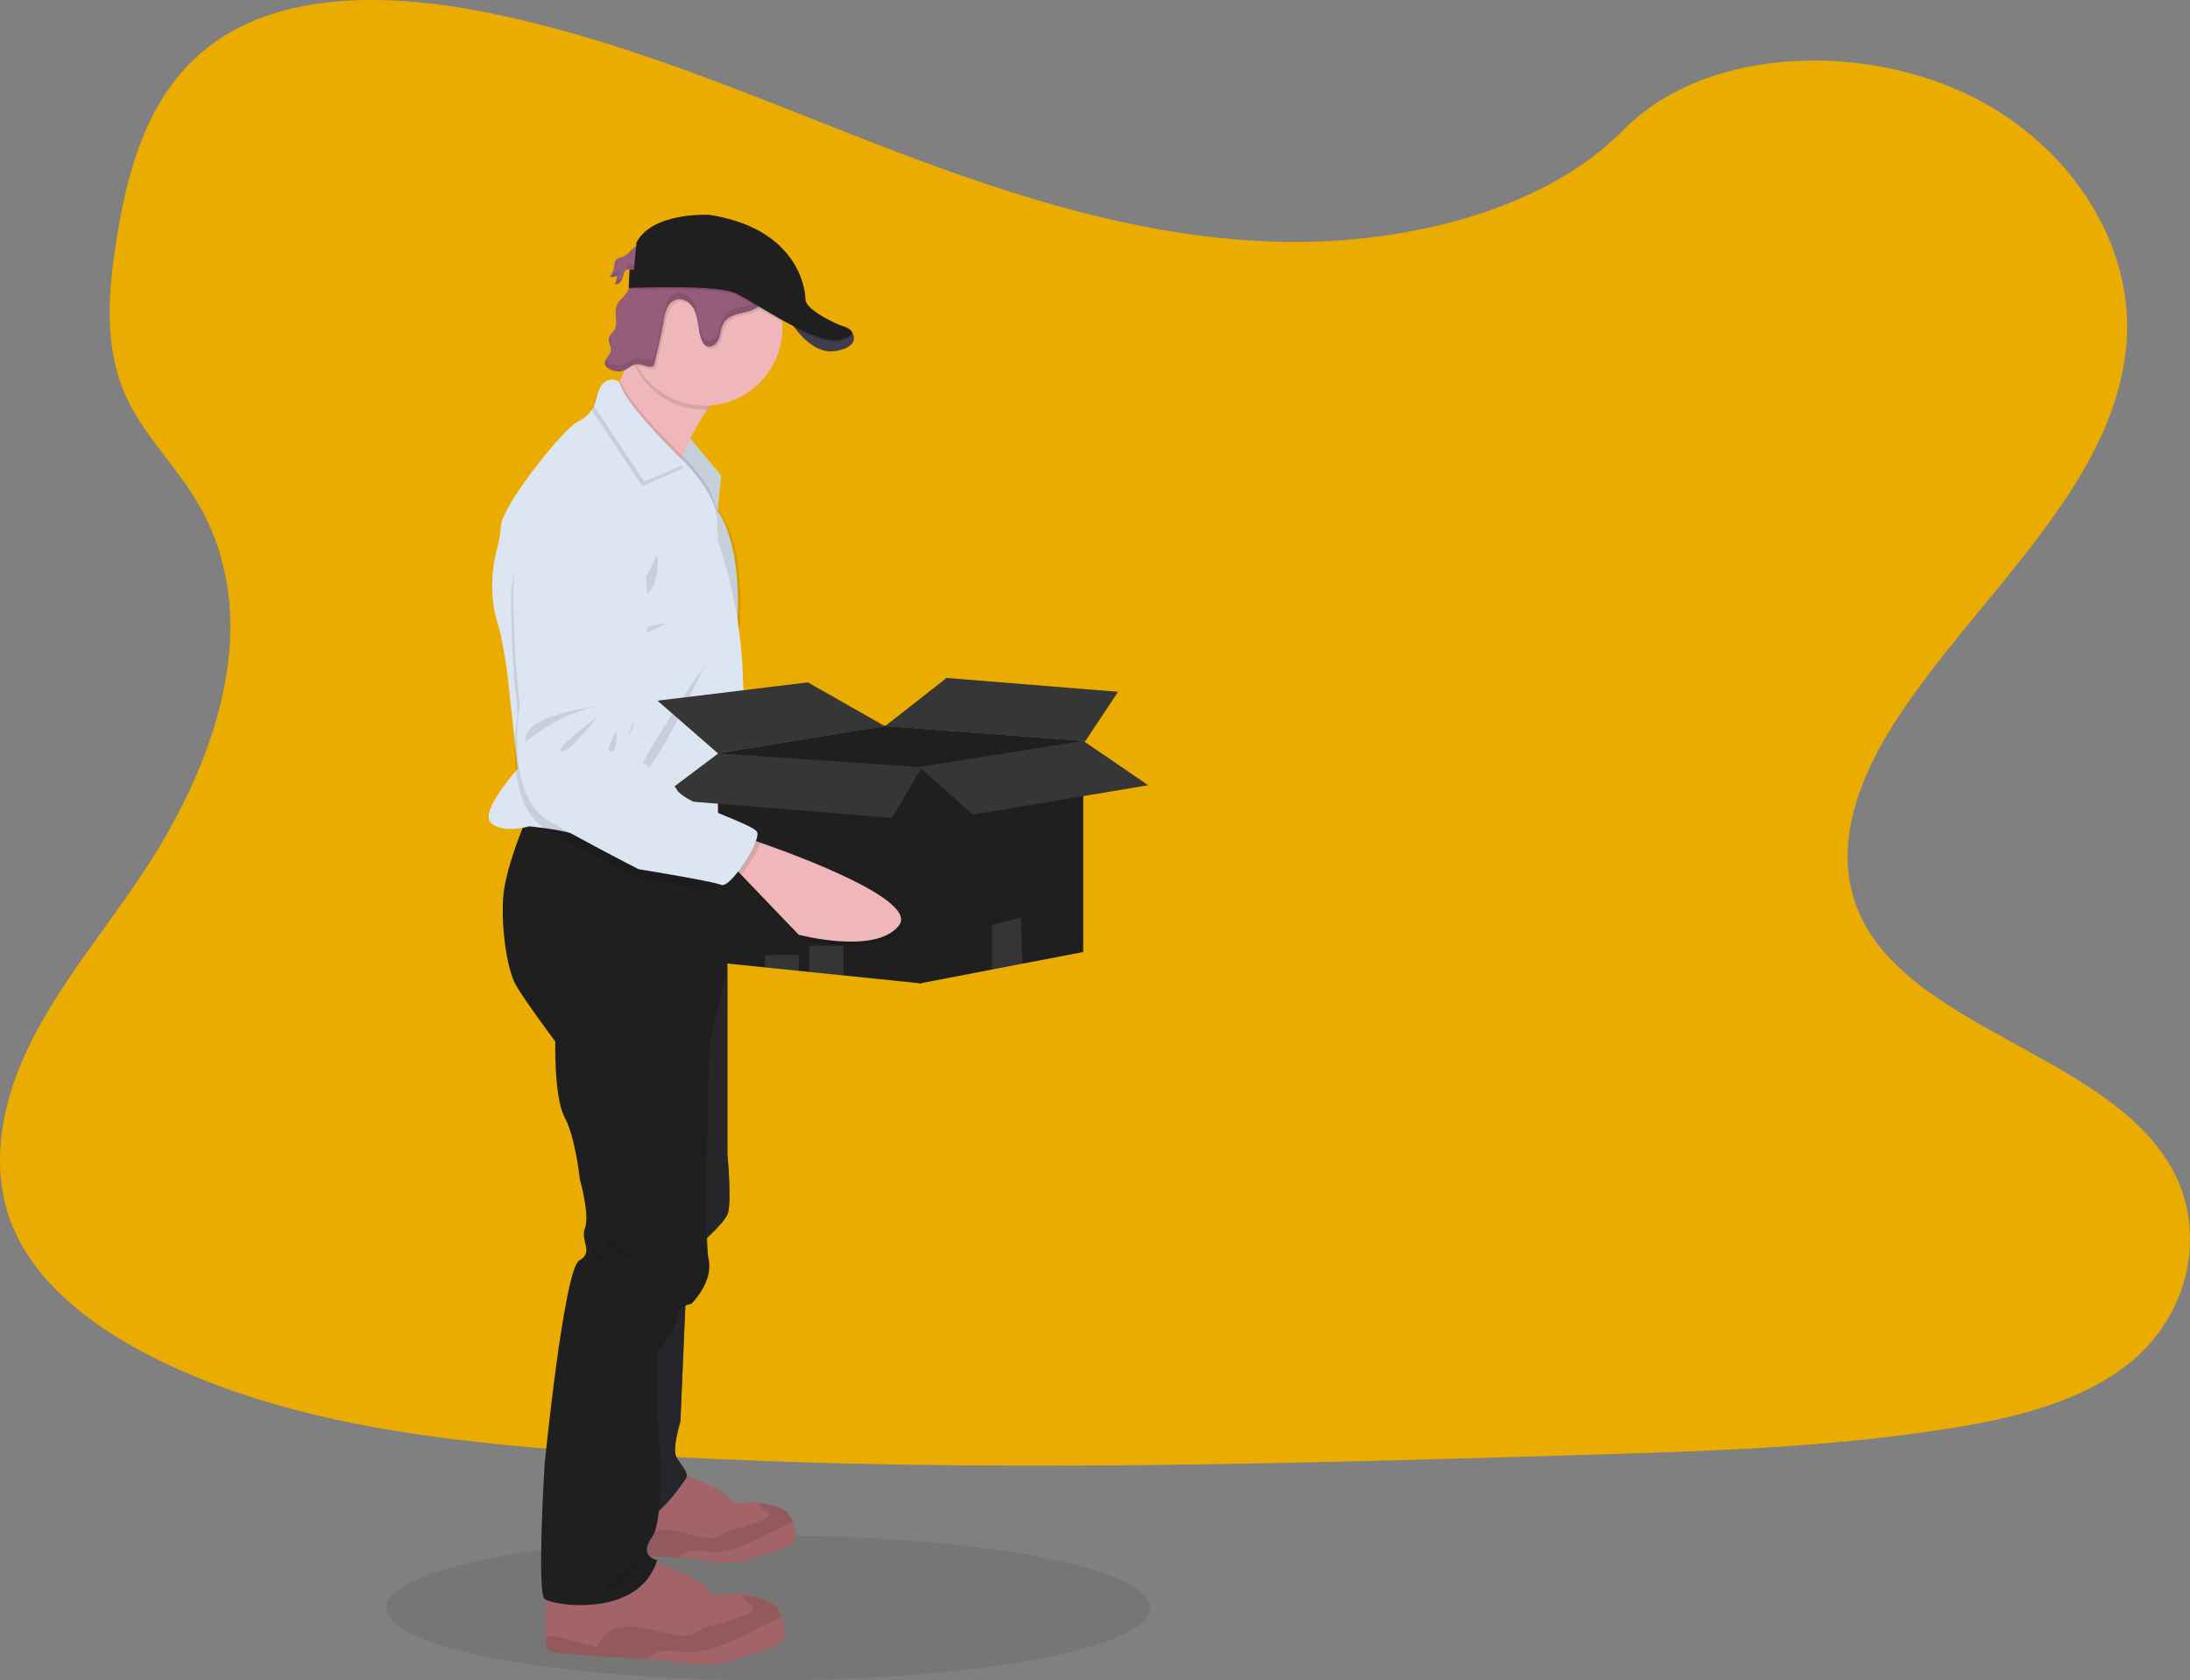 <svg id="Component_76_1" data-name="Component 76 – 1" xmlns="http://www.w3.org/2000/svg" width="6364.012" height="4883.129" viewBox="0 0 6364.012 4883.129">
  <rect x="0" y="0" width="6364.012" height="4883.129" fill="#808080" stroke="none"/>
  <ellipse id="Ellipse_14" data-name="Ellipse 14" cx="1110.108" cy="210.296" rx="1110.108" ry="210.296" transform="translate(1122.3 4462.537)" fill="#1f1f1f" opacity="0.1"/>
  <path id="Path_5" data-name="Path 5" d="M3792.775,757.261C3384.79,743.14,2996.22,611.39,2625.176,467.284S1886.616,163.564,1488.4,87.225c-256.125-49.107-549.065-56.1-755.39,81.068C534.378,300.673,470.2,528.557,435.723,740.177c-25.972,159.235-41.227,326.855,29.88,475.941,49.422,103.509,137.046,190.5,197.689,289.662,210.99,344.947,61.841,770.33-166.737,1107.145C389.389,2770.9,264.888,2921.813,182.119,3089.811s-121.034,361.147-48.6,532.99c71.738,170.2,242.761,297.794,428.031,387.623,376.277,182.5,819.5,234.692,1252.007,264.32,957.113,65.434,1919.27,37.13,2878.905,8.7,355.158-10.464,711.83-21.118,1061.189-76.024,194.032-30.511,394.306-78.924,535.2-195.8,178.777-148.33,223.094-399.475,103.258-585.438-200.967-312.041-756.462-389.515-897.1-724.312-77.285-184.324,2.08-389.578,114.478-560.475,241.059-366.695,645.072-688.38,666.316-1107.46C6290.421,746.1,6096.2,457.828,5795.885,321.6c-314.751-142.782-751.293-124.816-983.4,111.515C4573.254,676.193,4153.039,769.806,3792.775,757.261Z" transform="translate(-95.226 -55.033)" fill="#ebac01"/>
  <path id="Path_7" data-name="Path 7" d="M969.927,655.938c-63.038,90.208-289.662,42.425-289.662,42.425L504.64,534.022,481,511.769l39.651-84.219s12.608,3.467,34.23,9.645C668.414,470.164,1023.131,580.1,969.927,655.938Z" transform="translate(1950.861 1920.739)" fill="#efb7b9"/>
  <path id="Path_8" data-name="Path 8" d="M554.755,437.195c-7.754,26.98-29,67.388-50.115,96.827L481,511.769l39.651-84.219S533.385,431.017,554.755,437.195Z" transform="translate(1950.861 1920.739)" opacity="0.1"/>
  <path id="Path_9" data-name="Path 9" d="M526.908,280.649s-161.883,71.8-153.94,248.12a2906.992,2906.992,0,0,0,37.067,338.9s-33.1,265.328,104.707,333.725,265.329,124.627,265.329,124.627,215.592,23.2,242.383,32.78,110.507-136.92,95.062-159.74-213.322-70.667-238.537-108.742-83.526-61.588-83.526-61.588-60.2-36.436-64.3-69.342,11.788-57.428,15.823-71.864,14.247-153.814,14.247-153.814S829.178,237.593,526.908,280.649Z" transform="translate(1376.376 1127.547)" fill="#dce6f2"/>
  <path id="Path_10" data-name="Path 10" d="M584.1,370.39S362.017,407.583,383.513,485.309C383.513,485.309,464.14,401.4,584.1,370.39Z" transform="translate(1426.032 1617.571)" opacity="0.1"/>
  <path id="Path_11" data-name="Path 11" d="M499.611,375.38S377.506,475.044,401.4,480.15,499.611,375.38,499.611,375.38Z" transform="translate(1512.224 1644.037)" opacity="0.1"/>
  <path id="Path_12" data-name="Path 12" d="M439.786,380.89s-32.717,67.01-12.608,62.471S439.786,380.89,439.786,380.89Z" transform="translate(1630.738 1673.261)" opacity="0.1"/>
  <path id="Path_13" data-name="Path 13" d="M1130.59,1231.57l-13.49-3.845c3.845-12.608,4.917-22.82,1.765-27.548-15.445-22.82-213.2-70.6-238.348-108.741s-83.526-61.588-83.526-61.588-60.2-36.436-64.3-69.343,11.788-57.428,15.823-71.864,14.247-153.877,14.247-153.877,67.766-496.05-234.5-452.995c0,0-161.883,71.864-154,248.182a2898.962,2898.962,0,0,0,37.13,338.9s-33.1,265.328,104.707,333.725S781.42,1327.2,781.42,1327.2s215.529,23.135,242.383,32.78c10.149,3.656,28.493-15.192,46.459-41.1l10.212,9.519L1256.1,1492.676s226.624,47.846,289.662-42.362C1599.029,1374.415,1244.375,1264.476,1130.59,1231.57Z" transform="translate(1383.221 1133.487)" opacity="0.1"/>
  <path id="Path_14" data-name="Path 14" d="M414.3,203.944a53.582,53.582,0,0,0-17.462,6.745c-6.3,5.232-6.3,14.184-7.88,22a72.373,72.373,0,0,1-12.608,30.132,45.323,45.323,0,0,0,20.992-3.467,108.035,108.035,0,0,1-6.3,25.215,20.424,20.424,0,0,0,18.912-11.536,121.413,121.413,0,0,0,7.88-22.126,18.222,18.222,0,0,1,3.026-6.3c5.8-6.871,16.579-3.782,25.531-2.9A41.921,41.921,0,0,0,484.713,223.3c9.519-14.436,10.086-51.376-12.608-55.285C448.4,164.1,433.652,196.758,414.3,203.944Z" transform="translate(1395.813 542.473)" fill="#965d7b"/>
  <g id="Group_1" data-name="Group 1" transform="translate(1773.109 751.524)" opacity="0.1">
    <path id="Path_15" data-name="Path 15" d="M387.88,183.643c.567-3.089.946-6.3,1.639-9.393h0c-5.989,5.232-6.3,14.121-7.88,22a69.325,69.325,0,0,1-3.719,13.3,72.234,72.234,0,0,0,9.96-25.909Z" transform="translate(-368.968 -174.25)"/>
    <path id="Path_16" data-name="Path 16" d="M397.429,205.215a104.829,104.829,0,0,0,6.3-25.215,45.133,45.133,0,0,1-19.983,3.467,72.933,72.933,0,0,1-7.249,12.607,44.883,44.883,0,0,0,20.928-3.4,104.809,104.809,0,0,1-6.3,25.215,20.487,20.487,0,0,0,18.912-11.536,47.052,47.052,0,0,0,3.782-9.015,18.912,18.912,0,0,1-16.39,7.88Z" transform="translate(-376.5 -143.753)"/>
    <path id="Path_17" data-name="Path 17" d="M413.953,190.195c-8.952-.883-19.794-3.971-25.594,2.9a19.48,19.48,0,0,0-3.026,6.3c-.567,1.639-1.072,3.341-1.513,5.043,5.989-4.728,15.7-2.206,23.829-1.387a42.11,42.11,0,0,0,38.327-18.407,34.928,34.928,0,0,0,4.224-9.9,41.984,41.984,0,0,1-36.247,15.445Z" transform="translate(-337.676 -171.598)"/>
  </g>
  <path id="Path_18" data-name="Path 18" d="M344.661,201l96.134,115.613L428.25,433.3,312.07,251.431Z" transform="translate(1655.198 1066.052)" fill="#dce6f2"/>
  <path id="Path_19" data-name="Path 19" d="M440.732,316.613l-11.789,109.75-.756,6.934L323.354,269.145,312.07,251.431l3.278-5.106L344.6,201l6.493,7.817Z" transform="translate(1655.198 1066.052)" opacity="0.1"/>
  <path id="Path_20" data-name="Path 20" d="M770.677,374.139c-32.528,9.33-63.606,41.353-90.649,80.248a684.869,684.869,0,0,0-48.918,84.093c-8.888,17.777-16.7,34.861-23.2,49.738l-4.539,10.59c-10.969,25.909-17.083,43.244-17.083,43.244s-249-187.224-209.6-199.832c13.238-4.224,30.637-32.591,47.846-68.334l2.143-4.539c10.906-22.946,21.622-48.54,31.141-72.62,19.479-49.485,33.915-92.477,33.915-92.477S869.963,345.771,770.677,374.139Z" transform="translate(1375.178 736.389)" fill="#efb7b9"/>
  <path id="Path_21" data-name="Path 21" d="M459.26,202.58s57.491,104.014,134.713,89.83,45.451-55.852,45.451-55.852Z" transform="translate(1835.555 727.532)" fill="#444053"/>
  <path id="Path_22" data-name="Path 22" d="M831.209,980.262c-50.935,23.261-166.106,0-166.106,0l-48.54-3.025C553.525,973.2,448,966.394,410.68,963.368c-54.466-4.476-41.1-26.792-41.1-26.792V801.737L633.836,734.79s104.455,35.743,133.074,66.947c27.17,29.754,43.055,6.872,91.532,15.444,2.4.441,4.917.946,7.565,1.576,46.018,10.527,70.981,14.688,85.732,52.826a177.124,177.124,0,0,1,7.123,24.585C972.479,957.568,882.082,957.127,831.209,980.262Z" transform="translate(1352.217 3550.293)" fill="#a36468"/>
  <path id="Path_23" data-name="Path 23" d="M951.739,802.262a197.5,197.5,0,0,1-29.754,15.256C887.314,833.34,854.344,852.63,819.3,867.57s-72.809,25.593-110.759,22.757c-19.857-1.45-40.156-6.3-59.13-.63a136.537,136.537,0,0,0-32.843,18.218C553.525,903.88,448,897.072,410.68,894.046c-54.466-4.476-41.1-26.792-41.1-26.792V851.5c1.954,0,4.16-.568,6.682-.757a119.021,119.021,0,0,1,38.454,5.736c27.359,7.438,54.591,14.751,81.95,22.063a64.743,64.743,0,0,1,31.519-40.218,100.478,100.478,0,0,1,50.809-11.662c42.425.567,82.58,20.676,124.942,22.693a68.842,68.842,0,0,0,34.608-5.8c5.8-2.9,10.906-7.124,16.579-10.339a121,121,0,0,1,28.556-9.645,628.915,628.915,0,0,0,81.635-26.35c7.564-2.962,16.39-8.321,15.381-16.39-1.324-10.717-18.155-11.978-22.568-21.812a12.61,12.61,0,0,1,.5-11.158c2.4.441,4.917.946,7.565,1.576C912.025,759.964,936.988,764.124,951.739,802.262Z" transform="translate(1352.217 3619.615)" opacity="0.1"/>
  <path id="Path_24" data-name="Path 24" d="M891.417,1063.605c-59.886,27.359-195.419,0-195.419,0l-57.05-3.341c-73.881-4.728-198.319-12.607-242.257-16.327-64.11-5.3-48.351-31.519-48.351-31.519V853.5l310.969-78.8S782.234,816.747,815.9,853.5c31.961,34.986,50.431,8.069,107.733,18.155,2.837.5,5.8,1.135,8.888,1.828,54.15,12.607,83.526,17.335,100.862,62.219a202.34,202.34,0,0,1,8.384,28.935C1057.4,1036.877,951.3,1036.31,891.417,1063.605Z" transform="translate(1238.175 3761.969)" fill="#a36468"/>
  <path id="Path_25" data-name="Path 25" d="M1033.254,853.862a234.654,234.654,0,0,1-34.986,17.966c-40.786,18.6-79.618,41.29-120.845,58.878s-85.669,30.07-130.364,26.792c-23.324-1.7-47.216-7.564-69.342-.756a160.763,160.763,0,0,0-38.769,21.685C565.067,973.7,440.629,965.818,396.691,962.1c-64.11-5.3-48.351-31.519-48.351-31.519V912.046a78.889,78.889,0,0,1,7.88-.883,138.324,138.324,0,0,1,45.262,6.745l96.386,25.973a76.276,76.276,0,0,1,37.382-47.342A117.631,117.631,0,0,1,595.073,882.8c49.927.693,97.142,24.332,147.006,26.728a81.387,81.387,0,0,0,40.6-6.745c6.871-3.467,12.608-8.447,19.542-12.167a137.1,137.1,0,0,1,33.6-11.346,754.624,754.624,0,0,0,95.566-31.016c8.888-3.529,19.29-9.833,18.092-19.289-1.576-12.607-21.37-14.121-26.6-25.72a15.193,15.193,0,0,1,.63-13.112c2.837.5,5.8,1.135,8.889,1.828C986.542,804.062,1015.918,808.979,1033.254,853.862Z" transform="translate(1238.175 3843.808)" opacity="0.1"/>
  <path id="Path_26" data-name="Path 26" d="M585.357,647.54l-16.831,396.071s-25.216,80.878-11.536,104.014,36.751,46.207,28.367,59.886S476.111,1369.079,443.52,1312.344s-64.74-302.585-64.74-302.585L408.849,706.1Z" transform="translate(1408.702 3087.532)" fill="#444053"/>
  <path id="Path_27" data-name="Path 27" d="M502.688,491l46.774,62.534v543.9s13.679,144.989,0,174.932-83.022,89.83-83.022,89.83L408.13,1062.759l12.608-316.769Z" transform="translate(1564.37 2257.268)" fill="#444053"/>
  <path id="Path_28" data-name="Path 28" d="M585.357,647.54l-16.831,396.071s-25.216,80.878-11.536,104.014,36.751,46.207,28.367,59.886S476.111,1369.079,443.52,1312.344s-64.74-302.585-64.74-302.585L408.849,706.1Z" transform="translate(1408.702 3087.532)" fill="#1f1f1f" opacity="0.8"/>
  <path id="Path_29" data-name="Path 29" d="M502.688,491l46.774,62.534v543.9s13.679,144.989,0,174.932-83.022,89.83-83.022,89.83L408.13,1062.759l12.608-316.769Z" transform="translate(1564.37 2257.268)" fill="#1f1f1f" opacity="0.8"/>
  <path id="Path_30" data-name="Path 30" d="M979.762,581.492v294.2l-52.511,229.019s-16.831,552.658-2.143,619.857-50.431,130.3-50.431,130.3-37.823,4.224-37.823,33.6-63.039,113.469-63.039,113.469l2.08,163.9s27.359,306.808-14.688,365.623,14.688,67.262,14.688,67.262C723.384,2771.008,471.23,2731.1,448.474,2712.193s0-390.839,0-390.839,56.356-567.346,100.483-592.562,2.143-56.735,16.832-94.558S551.1,1493.47,551.1,1493.47s-12.608-121.917-44.127-180.731S479.615,1092.1,479.615,1092.1,391.361,974.411,365.137,928.2s-43.118-165.98-36.814-256.377c4.287-61.084,36.373-150.031,56.735-201.219,9.771-24.522,16.831-40.408,16.831-40.408l5.989,1.576,344.316,90.145Z" transform="translate(1134.07 1934.794)" fill="#1f1f1f"/>
  <path id="Path_31" data-name="Path 31" d="M698.913,374.51c-32.528,9.33-63.606,41.353-90.649,80.248H601.2A225.174,225.174,0,0,1,405.784,341.73a221.756,221.756,0,0,1-19.794-45.072C405.469,247.172,419.9,204.18,419.9,204.18S798.2,346.143,698.913,374.51Z" transform="translate(1446.942 736.018)" opacity="0.1"/>
  <path id="Path_32" data-name="Path 32" d="M835.107,395.956a225.363,225.363,0,1,1-421.6-110.444,220.208,220.208,0,0,1,23.829-34.419,228.07,228.07,0,0,1,51.817-45.514,225.362,225.362,0,0,1,345.64,173.86C834.918,384.987,835.107,390.471,835.107,395.956Z" transform="translate(1438.401 556.976)" fill="#efb7b9"/>
  <path id="Path_33" data-name="Path 33" d="M708.962,617.118l-.756,6.934-104.833-163.9C592.4,486.061,586.289,503.4,586.289,503.4s-249-187.476-209.6-200.084c13.238-4.224,30.637-32.591,47.846-68.334l2.143-4.539c18.281,54.465,124.5,163.333,168.691,206.955,5.106,5.043,9.33,9.2,12.608,12.229l6.745,6.3,3.53,3.53C634.325,476.038,702.154,549.163,708.962,617.118Z" transform="translate(1375.178 875.297)" opacity="0.1"/>
  <path id="Path_34" data-name="Path 34" d="M1062.974,1174.785,1051.5,1544l-2.017,65.749s-135.911-12.608-262.744-26.476c-102.122-11.158-198.382-23.2-213.2-30.259-18.911-8.888-59.445-15.76-91.406-20.109-24.711-3.341-44.127-5.106-44.127-5.106s-7.249,2.143-18.407,4.161c-24.333,4.413-67.073,8.006-91.973-13.616-31.834-27.674,51.818-128.22,72.683-152.364l4.6-5.232-7.88-72.809-20.487-188.8S363.941,990.4,345.029,932.087a308.13,308.13,0,0,1-10.906-50.746,406.467,406.467,0,0,1,10.591-159.235,347.236,347.236,0,0,0,11.347-67.389c3.152-58.31,181.236-283.673,225.363-304.161a93.549,93.549,0,0,0,45.136-45.009,85.982,85.982,0,0,0,6.871-19.6c18.912-81.95,66.758-49.422,66.758-49.422,11.536,64.11,190.124,233.81,190.124,233.81l3.53,3.53c17.714,18.155,96.638,103.383,91.028,176.13a213.513,213.513,0,0,0,11.914,79.681,1347.454,1347.454,0,0,1,62.093,353.015Z" transform="translate(1099.523 873.756)" fill="#dce6f2"/>
  <path id="Path_35" data-name="Path 35" d="M467.782,310.45s-44.127,107.165-77.222,124.5S483.541,471.513,467.782,310.45Z" transform="translate(1441.679 1299.658)" opacity="0.1"/>
  <path id="Path_36" data-name="Path 36" d="M488.241,342.2S387.38,354.808,387.38,373.719,488.241,342.2,488.241,342.2Z" transform="translate(1454.315 1468.055)" opacity="0.1"/>
  <path id="Path_37" data-name="Path 37" d="M582.058,361.7S435.493,673.74,394.518,683.2,582.058,361.7,582.058,361.7Z" transform="translate(1466.089 1571.48)" opacity="0.1"/>
  <path id="Path_38" data-name="Path 38" d="M635.536,475.81l-121.223,52.7L368,307.5a85.985,85.985,0,0,0,6.871-19.6c18.912-81.95,66.758-49.422,66.758-49.422,11.536,64.11,190.124,233.81,190.124,233.81Z" transform="translate(1351.526 884.098)" opacity="0.1"/>
  <path id="Path_39" data-name="Path 39" d="M636.535,473.81l-121.223,52.7L369,305.5a86,86,0,0,0,6.871-19.6c18.912-81.95,66.758-49.422,66.758-49.422,11.536,64.11,190.124,233.81,190.124,233.81Z" transform="translate(1356.83 873.491)" fill="#dce6f2"/>
  <path id="Path_40" data-name="Path 40" d="M994.374,1282.593s-135.911-12.608-262.744-26.476L959.2,1315.688v69.343c-9.96,9.014-18.6,13.679-24.207,11.284-26.224-11.032-240.24-45.7-240.24-45.7s-124.312-63.039-258.458-138.685a103.691,103.691,0,0,1-9.456-5.926,149.023,149.023,0,0,1-39.714-39.777c-24.774-35.869-36.877-81.95-42.11-127.149a549.844,549.844,0,0,1-3.278-78.042,639.905,639.905,0,0,1,8.068-88.191,2900.106,2900.106,0,0,1-18.912-340.408c1.576-176.507,167.052-239.546,167.052-239.546C802.107,266.1,707.8,757.8,707.8,757.8s-17.588,138.685-22.378,152.868-22,37.823-19.668,70.918,60.454,72.684,60.454,72.684,56.735,26.6,80.122,66c17.021,29.061,127.59,68.46,190.061,96.575Z" transform="translate(1154.634 1200.913)" opacity="0.1"/>
  <path id="Path_41" data-name="Path 41" d="M812.851,280.69a71.362,71.362,0,0,1-6.3,30.132,186.266,186.266,0,0,1-11.221,22.442,103.381,103.381,0,0,1-27.611,34.293c-14.562,10.4-32.969,13.3-50.431,17.525s-35.617,10.969-45.577,25.846a90.393,90.393,0,0,0-10.654,30.889,66.442,66.442,0,0,1-12.608,29.88,24.775,24.775,0,0,1-29.5,7.06,29.816,29.816,0,0,1-11.41-14.688c-7.186-16.2-9.014-34.167-11.914-51.629s-7-35.428-17.714-49.485-29.691-23.324-46.522-17.84a44.822,44.822,0,0,0-25.215,24.459,140.2,140.2,0,0,0-9.519,34.8q-11.725,64.173-27.674,127.59a11.721,11.721,0,0,1-2.08,4.791,9.079,9.079,0,0,1-6.3,2.647c-14.121,1.891-27.674-8.006-41.92-6.934a24.08,24.08,0,0,0-4.35.694,225.237,225.237,0,0,1,22.757-257.2l1.135-.315a67.958,67.958,0,0,0,25.215-15.886,266.126,266.126,0,0,0,25.216-29.187l5.043-6.3a287.52,287.52,0,0,1,49.17-46.712,50.433,50.433,0,0,1,16.768-9.078,49.674,49.674,0,0,1,15.885-.5,400.743,400.743,0,0,0,65.623,2.458,420.971,420.971,0,0,1,46.081-4.665c39.9,1.135,73.944,29.313,99.16,60.2C799.928,241.795,812.032,260.013,812.851,280.69Z" transform="translate(1438.027 532.297)" opacity="0.1"/>
  <path id="Path_42" data-name="Path 42" d="M439.053,321.325c-8.762,14.373-24.585,24.144-30.51,39.9-8.7,22.883,5.989,51.376-7.5,71.8-4.476,6.871-11.851,11.977-14.373,19.857-4.286,13.3,7.438,27.485,4.413,41.164s-21.055,25.215-16.264,38.58a25.216,25.216,0,0,0,13.869,12.608,54.215,54.215,0,0,0,31.519,7c17.209-2.837,30.006-19.731,47.468-20.992,14.184-1.009,27.737,8.825,41.857,7a9.455,9.455,0,0,0,6.3-2.71,10.905,10.905,0,0,0,2.08-4.791q15.886-63.354,27.737-127.59a137.427,137.427,0,0,1,9.456-34.8,45.2,45.2,0,0,1,25.215-24.459c16.831-5.421,35.743,3.782,46.522,17.84s14.877,32.024,17.777,49.485,4.728,35.428,11.851,51.629A30.132,30.132,0,0,0,667.947,477.6c9.456,5.484,22.19,1.135,29.439-7.06a65.751,65.751,0,0,0,12.607-29.943,90.026,90.026,0,0,1,10.654-30.826c9.96-14.877,28.178-21.622,45.577-25.846s35.743-7.186,50.431-17.588a103.754,103.754,0,0,0,27.611-34.23c9.33-16.264,18.029-33.915,17.272-52.637-.819-20.424-12.923-38.643-25.846-54.528-25.215-30.889-59.319-59.067-99.222-60.139a392.1,392.1,0,0,0-46.081,4.665,394.46,394.46,0,0,1-65.623-2.521,51.562,51.562,0,0,0-15.885.567,47.533,47.533,0,0,0-16.705,9.078,287.644,287.644,0,0,0-49.233,46.648,361.3,361.3,0,0,1-30.385,35.3,68.4,68.4,0,0,1-25.216,15.949c-6.3,1.765-12.608.5-18.6,2.458C450.148,282.808,447.69,307.078,439.053,321.325Z" transform="translate(1383.415 527.152)" fill="#965d7b"/>
  <path id="Path_43" data-name="Path 43" d="M593.973,292.347c-50.431,9.267-92.225-31.519-115.36-61.273A247.2,247.2,0,0,1,459.26,202.58l173.1,32.654,7,1.324S671.2,278.226,593.973,292.347Z" transform="translate(1835.555 727.532)" fill="#1f1f1f" opacity="0.1"/>
  <g id="Group_2" data-name="Group 2" transform="translate(1757.12 800.379)" opacity="0.1">
    <path id="Path_44" data-name="Path 44" d="M381.24,234.537a52.507,52.507,0,0,0-3.656-24.207c0,.63-.567,1.261-.756,1.891-2.711,8.447.946,17.209,3.278,25.972A18.91,18.91,0,0,0,381.24,234.537Z" transform="translate(-363.864 -31.742)"/>
    <path id="Path_45" data-name="Path 45" d="M379.425,197.8a140.092,140.092,0,0,0,.5,26.161,140.448,140.448,0,0,0-.5-26.161Z" transform="translate(-347.045 -98.199)"/>
    <path id="Path_46" data-name="Path 46" d="M844.145,222.66a103.386,103.386,0,0,1-27.611,34.293c-14.562,10.4-32.906,13.3-50.431,17.525s-35.617,10.969-45.577,25.846a90.83,90.83,0,0,0-10.654,30.889,66,66,0,0,1-12.607,29.943c-7.25,8.2-19.983,12.608-29.439,7.06a30.132,30.132,0,0,1-11.473-14.751c-7.124-16.2-9.015-34.1-11.852-51.629s-7.06-35.428-17.777-49.485-29.691-23.324-46.522-17.84a45.009,45.009,0,0,0-25.215,24.459,137.4,137.4,0,0,0-9.456,34.8Q533.743,358,517.795,421.357a10.9,10.9,0,0,1-2.08,4.791,9.455,9.455,0,0,1-6.3,2.711c-14.121,1.828-27.674-8.006-41.858-7-17.462,1.261-30.258,18.155-47.468,20.929a53.268,53.268,0,0,1-31.519-7A33.726,33.726,0,0,1,377.03,427.6a17.019,17.019,0,0,0-2.332,14.688,24.584,24.584,0,0,0,13.868,12.608,53.268,53.268,0,0,0,31.52,7c17.209-2.774,30.006-19.668,47.468-20.929,14.184-1.009,27.737,8.825,41.858,7a9.456,9.456,0,0,0,6.3-2.71,10.9,10.9,0,0,0,2.08-4.791q15.885-63.039,27.737-127.59a137.42,137.42,0,0,1,9.456-34.8A45.009,45.009,0,0,1,580.2,253.612c16.831-5.484,35.743,3.782,46.522,17.84S641.6,303.475,644.5,320.937s4.728,35.427,11.851,51.629a30.132,30.132,0,0,0,11.473,14.751c9.456,5.484,22.189,1.135,29.439-7.06a66,66,0,0,0,12.608-29.943,90.83,90.83,0,0,1,10.654-30.889c9.96-14.877,28.178-21.559,45.577-25.846s35.743-7.123,50.431-17.525a103.379,103.379,0,0,0,27.611-34.293c9.33-16.2,18.029-33.852,17.272-52.574a67.7,67.7,0,0,0-.756-7.186,123.875,123.875,0,0,1-16.516,40.66Z" transform="translate(-373.964 -182)"/>
  </g>
  <path id="Path_47" data-name="Path 47" d="M782.078,285.911a222.715,222.715,0,0,1,28.052,93.612C753.963,348,701.136,313.4,674.471,301.355c-46.459-20.992-220.194-17.84-285.5-15.886A220.184,220.184,0,0,1,412.8,251.05a228.067,228.067,0,0,1,52.007-45.514,225.488,225.488,0,0,1,317.588,80.248Z" transform="translate(1462.748 557.019)" opacity="0.1"/>
  <path id="Path_48" data-name="Path 48" d="M609.733,265.618c-30.321,9.33-79.807-8.7-131.12-34.545A247.2,247.2,0,0,1,459.26,202.58l173.1,32.654C643.837,243.051,646.737,254.208,609.733,265.618Z" transform="translate(1835.555 727.532)" opacity="0.1"/>
  <path id="Path_49" data-name="Path 49" d="M619.669,154.321s-165.476-9.456-212,80.374l-7.5,79.618-12.608-1.387-2.521,54.15s252.91-11.032,310.465,14.94S931.9,538.855,1003.574,516.792s-6.3-42.551-6.3-42.551-98.655-41.795-98.655-74.575S874.156,193.72,619.669,154.321Z" transform="translate(1441.904 470.055)" fill="#1f1f1f"/>
  <path id="Path_50" data-name="Path 50" d="M371.63,622.28s105.59,102.438,151.292,94.558C522.922,716.838,393.693,705.806,371.63,622.28Z" transform="translate(1370.779 2953.557)" opacity="0.1"/>
  <path id="Path_51" data-name="Path 51" d="M368.13,629.81s9.456,52.7,34.671,47.531S368.13,629.81,368.13,629.81Z" transform="translate(1352.216 2993.495)" opacity="0.1"/>
  <path id="Path_52" data-name="Path 52" d="M501.653,769.53S351.748,886.151,377.026,889.3,501.653,769.53,501.653,769.53Z" transform="translate(1384.169 3734.549)" opacity="0.1"/>
  <path id="Path_54" data-name="Path 54" d="M330.96,413.787l485.4-78.987V794.351L355.167,770.207Z" transform="translate(1756.387 1774.708)" fill="#1f1f1f"/>
  <path id="Path_56" data-name="Path 56" d="M407.96,334.8l582.1,43.56L957.845,778.276,407.96,794.351Z" transform="translate(2161.783 1774.708)" fill="#1f1f1f"/>
  <path id="Path_57" data-name="Path 57" d="M586.926,312.55,407.96,452.811l582.1,43.56,95.125-143.539Z" transform="translate(2163.783 1657.697)" fill="#363636"/>
  <path id="Path_58" data-name="Path 58" d="M303.08,367.795l436.983-53.2,224.165,127.4-485.4,78.987Z" transform="translate(1607.515 1668.516)" fill="#363636"/>
  <path id="Path_59" data-name="Path 59" d="M922.766,387.675v628.3l-227.38-23.324-98.907-10.086-30.132-3.152L467.5,969.268,330.96,955.273V347.33l485.333,33.032Z" transform="translate(1755.387 1842.165)" fill="#1f1f1f"/>
  <path id="Path_61" data-name="Path 61" d="M900.528,341.71V954.444L718.284,989.431l-88.632,17.021L424.84,1045.787v-628.3Z" transform="translate(2247.312 1812.357)" fill="#1f1f1f"/>
  <path id="Path_63" data-name="Path 63" d="M303.08,479.585,478.831,347.33l591.805,40.345L983.517,534.428Z" transform="translate(1608.515 1842.165)" fill="#363636"/>
  <path id="Path_65" data-name="Path 65" d="M900.528,341.71,424.84,417.483,579.663,556.167l509.54-85.48Z" transform="translate(2247.312 1811.357)" fill="#363636"/>
  <path id="Path_66" data-name="Path 66" d="M545.962,557.909,457.33,574.93V444l83.022-20.929Z" transform="translate(2425.635 2243.878)" fill="#fff" opacity="0.1"/>
  <path id="Path_67" data-name="Path 67" d="M471.988,435.96v86.615L373.08,512.489V435.96Z" transform="translate(1978.785 2312.245)" fill="#fff" opacity="0.1"/>
  <path id="Path_68" data-name="Path 68" d="M451.464,440.29v46.081L352.62,476.222V440.29Z" transform="translate(1870.268 2335.21)" fill="#fff" opacity="0.1"/>
  <path id="Path_69" data-name="Path 69" d="M914.836,695.854c-67.766,86.678-291.553,26.792-291.553,26.792l-166.3-173.482L434.42,525.65l44.127-81.95s12.608,4.161,33.663,11.473C623.662,494.131,971.886,622.918,914.836,695.854Z" transform="translate(1703.807 2006.395)" opacity="0.1"/>
  <path id="Path_70" data-name="Path 70" d="M913.836,693.854c-67.766,86.678-291.553,26.792-291.553,26.792l-166.3-173.482L433.42,523.65l44.127-81.95s12.608,4.161,33.663,11.473C622.661,492.131,970.886,620.918,913.836,693.854Z" transform="translate(1698.504 1995.788)" fill="#efb7b9"/>
  <path id="Path_71" data-name="Path 71" d="M511.169,453.173c-9.2,26.476-32.591,65.686-55.222,93.99L433.38,523.65l44.127-81.95S490.178,445.861,511.169,453.173Z" transform="translate(1698.292 1995.788)" opacity="0.1"/>
  <path id="Path_72" data-name="Path 72" d="M498.945,288.909S333.469,351.948,331.893,528.455a2900.284,2900.284,0,0,0,18.912,340.408s-47.279,263.185,86.678,338.831S695.941,1346.38,695.941,1346.38s214.016,34.671,240.3,45.7,117.63-130.8,103.446-154.444-209.036-81.95-232.171-121.349-80.122-65.938-80.122-65.938S669.276,1010.7,666.943,977.6s14.814-56.735,19.668-70.918,22.442-152.868,22.442-152.868S803.106,261.8,498.945,288.909Z" transform="translate(1159.937 1179.677)" fill="#dce6f2"/>
  <path id="Path_73" data-name="Path 73" d="M544.887,380.7S321.1,405.915,338.436,484.714C338.436,484.714,423.474,405.222,544.887,380.7Z" transform="translate(1189.642 1672.254)" opacity="0.1"/>
  <path id="Path_74" data-name="Path 74" d="M460.034,385.7s-127.022,92.982-103.7,99.286S460.034,385.7,460.034,385.7Z" transform="translate(1274.495 1698.772)" opacity="0.1"/>
  <path id="Path_75" data-name="Path 75" d="M397.918,391.7s-36.247,65.182-15.76,61.778S397.918,391.7,397.918,391.7Z" transform="translate(1393.345 1730.595)" opacity="0.1"/>
</svg>
